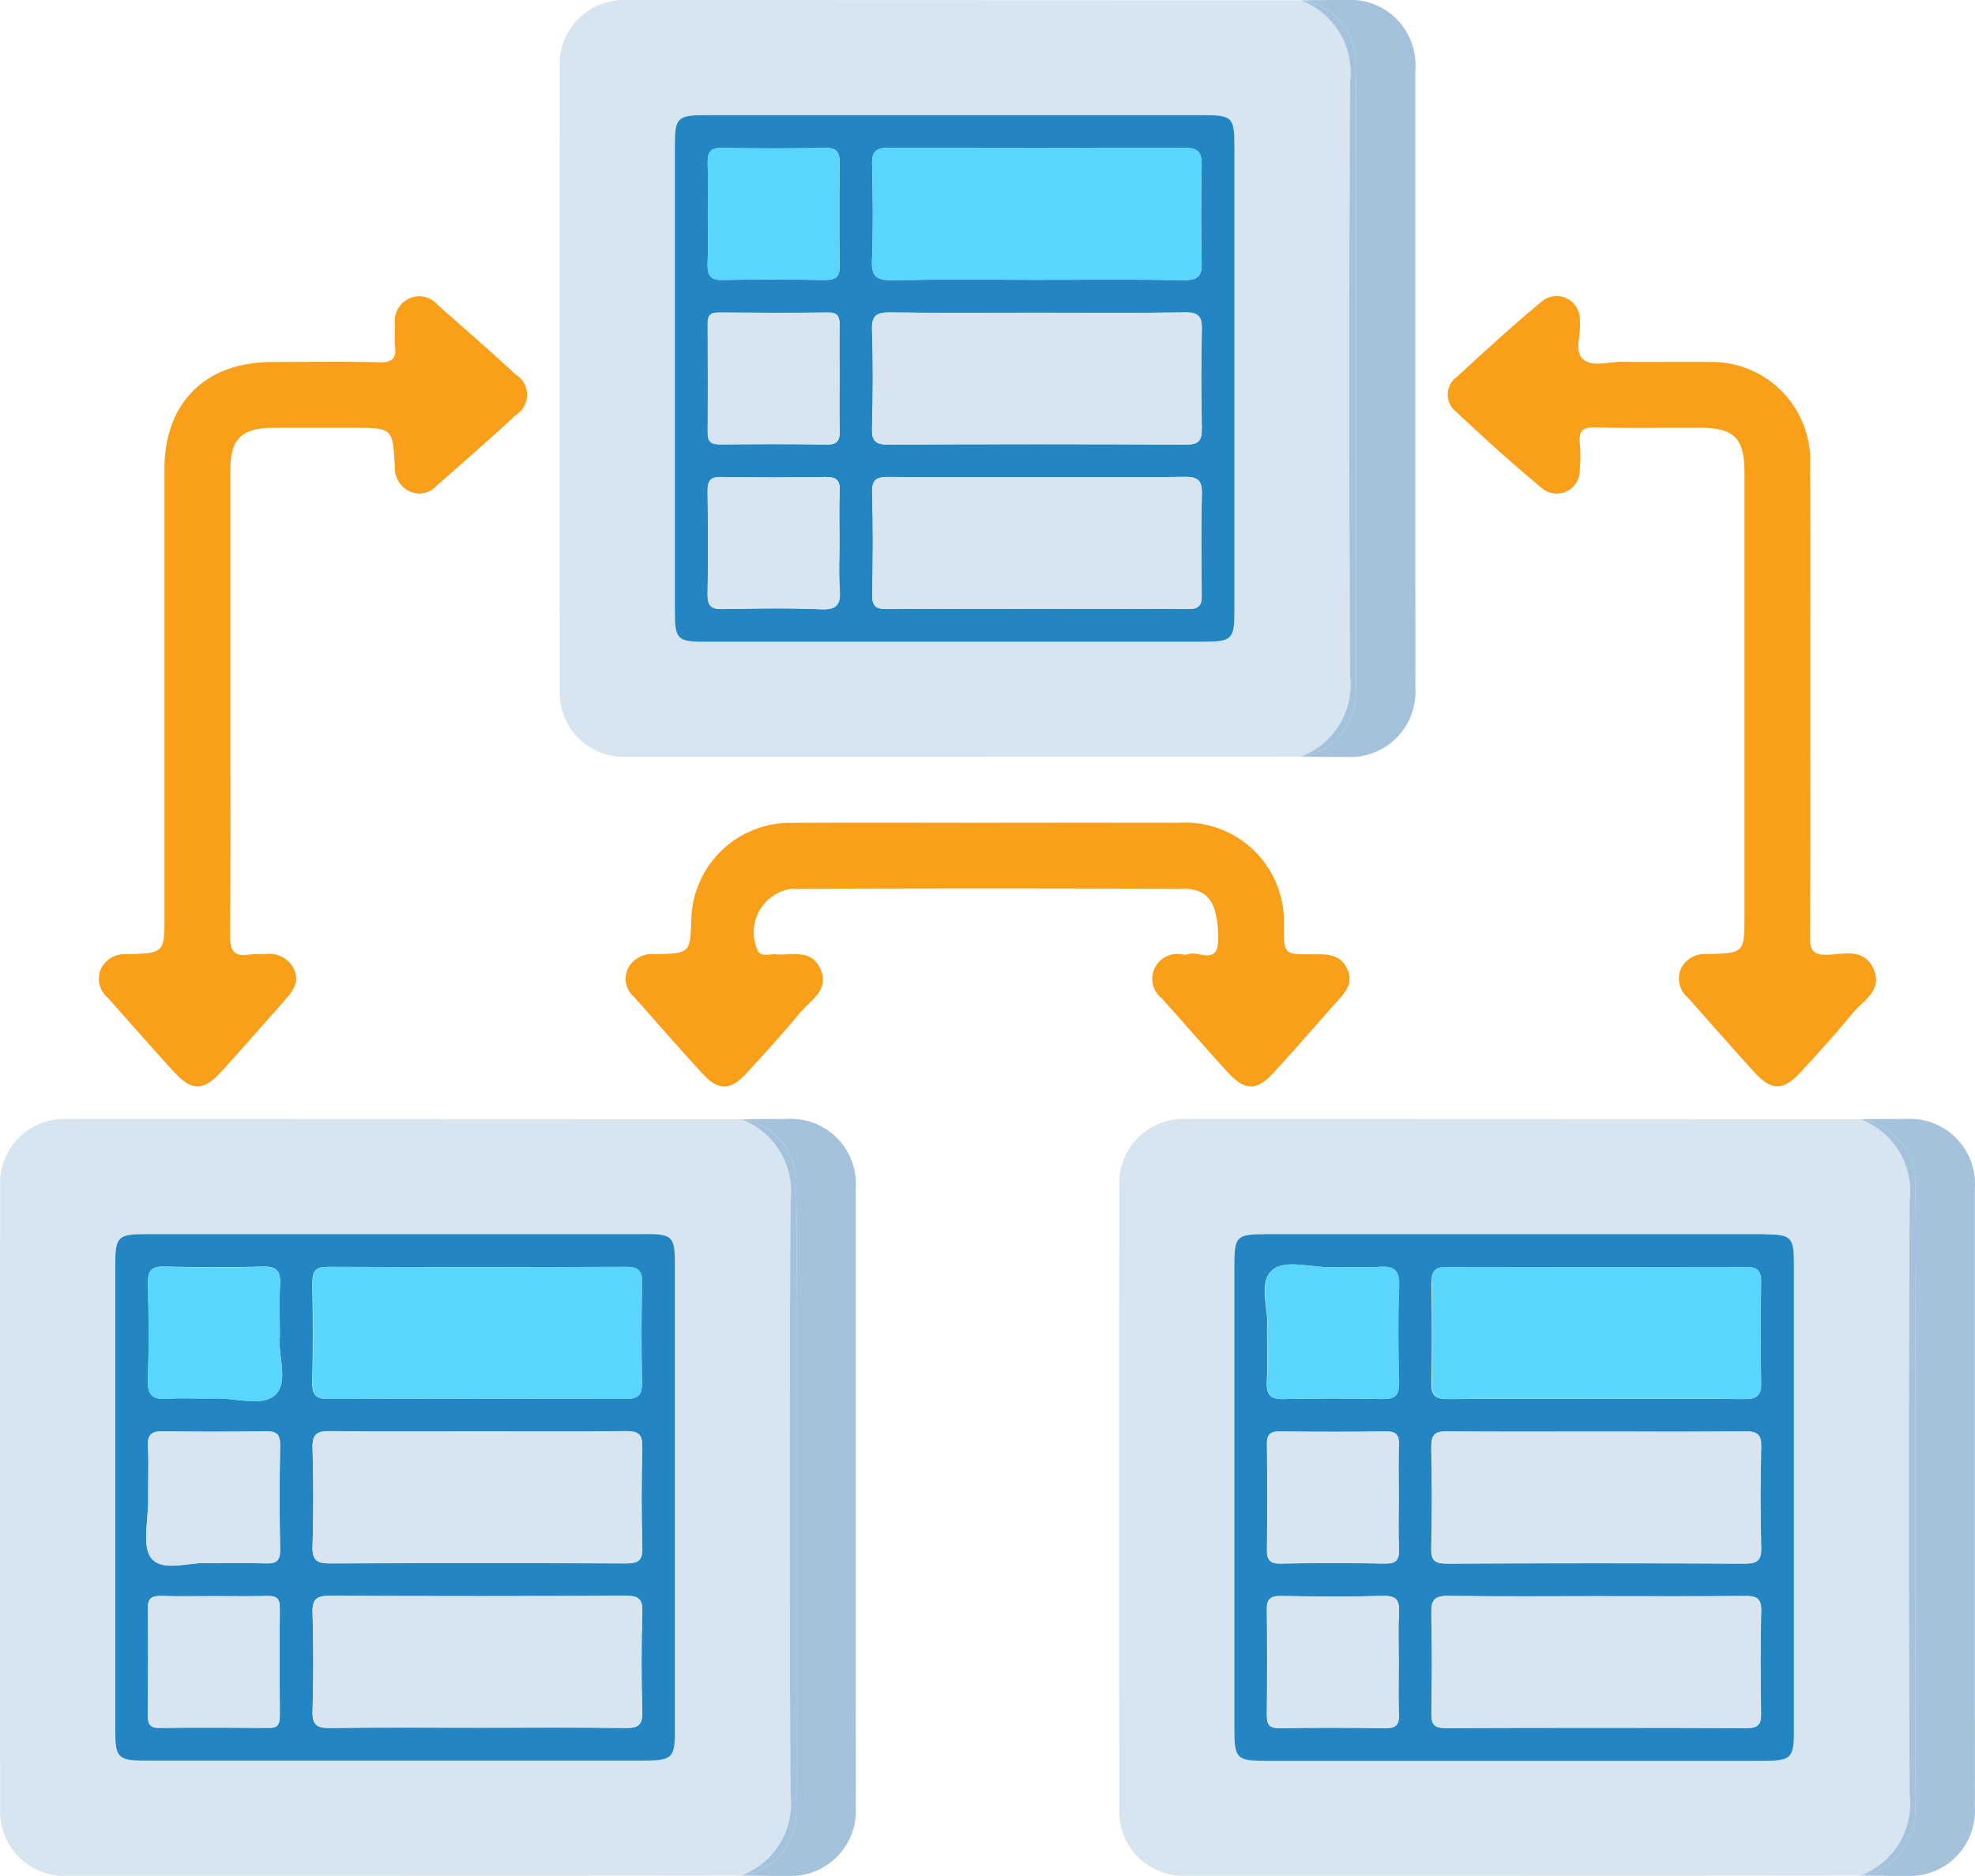<svg id="Grupo_886234" data-name="Grupo 886234" xmlns="http://www.w3.org/2000/svg" xmlns:xlink="http://www.w3.org/1999/xlink" width="101.568" height="96.483" viewBox="0 0 101.568 96.483">
  <defs>
    <clipPath id="clip-path">
      <rect id="Rectángulo_300870" data-name="Rectángulo 300870" width="101.568" height="96.483" fill="none"/>
    </clipPath>
  </defs>
  <g id="Grupo_886233" data-name="Grupo 886233" clip-path="url(#clip-path)">
    <path id="Trazado_603199" data-name="Trazado 603199" d="M244.176,238.307q-.087-15.311,0-30.623a3.949,3.949,0,0,0-2.538-4.137q-17.5-.009-34.991-.013a3.306,3.306,0,0,0-3.118,3.128q-.015,16.333,0,32.665a3.308,3.308,0,0,0,3.117,3.129q17.5.006,34.991-.013a3.947,3.947,0,0,0,2.539-4.137m-7.5-1.771q-12.844,0-25.689,0c-1.417,0-1.542-.131-1.543-1.594q0-11.946,0-23.892c0-1.492.109-1.6,1.649-1.6H223.89q6.4,0,12.792,0c1.4,0,1.542.135,1.543,1.488q0,12.052,0,24.1c0,1.345-.152,1.491-1.543,1.491" transform="translate(-145.969 -145.978)" fill="#d6e5ef"/>
    <path id="Trazado_603200" data-name="Trazado 603200" d="M104.886,38.935q17.5.006,34.991-.013a3.947,3.947,0,0,0,2.539-4.137q-.087-15.311,0-30.623A3.949,3.949,0,0,0,139.877.026q-17.5-.009-34.991-.013a3.306,3.306,0,0,0-3.118,3.128q-.015,16.333,0,32.666a3.308,3.308,0,0,0,3.117,3.129m4.391-33H134.86c1.5,0,1.6.108,1.6,1.64q0,11.946,0,23.892c0,1.422-.133,1.551-1.589,1.551q-6.4,0-12.792,0-6.448,0-12.9,0c-1.359,0-1.5-.142-1.5-1.534q0-12,0-24c0-1.425.13-1.55,1.589-1.55" transform="translate(-72.984 -0.009)" fill="#d6e5ef"/>
    <path id="Trazado_603201" data-name="Trazado 603201" d="M40.655,238.307q-.087-15.311,0-30.623a3.949,3.949,0,0,0-2.538-4.137q-17.5-.009-34.991-.013a3.306,3.306,0,0,0-3.118,3.128q-.014,16.333,0,32.665a3.308,3.308,0,0,0,3.117,3.129q17.5.006,34.991-.013a3.947,3.947,0,0,0,2.539-4.137M34.7,235.033c0,1.353-.154,1.5-1.53,1.5q-6.449,0-12.9,0t-12.9,0c-1.287,0-1.449-.167-1.449-1.475q0-12.052,0-24.1c0-1.356.151-1.5,1.53-1.5q12.844,0,25.689,0c1.44,0,1.556.119,1.556,1.581q0,12,0,24" transform="translate(0 -145.978)" fill="#d6e5ef"/>
    <path id="Trazado_603202" data-name="Trazado 603202" d="M21.876,93.805c.866.948,1.481.933,2.373-.048,1.114-1.225,2.2-2.474,3.3-3.711.415-.466.757-.945.429-1.608a1.4,1.4,0,0,0-1.511-.726,6.179,6.179,0,0,0-.739.008c-.874.153-1.027-.26-1.019-1.049.037-3.982.017-7.964.017-11.946s0-7.964,0-11.946c0-1.574.583-2.141,2.181-2.147,1.374,0,2.749,0,4.123,0,2.035,0,2.046,0,2.152,2a1.336,1.336,0,0,0,.773,1.272,1.176,1.176,0,0,0,1.36-.277c1.374-1.212,2.757-2.414,4.1-3.66a1.219,1.219,0,0,0-.018-2.077c-1.317-1.221-2.675-2.4-4.019-3.59a1.234,1.234,0,0,0-1.445-.324,1.268,1.268,0,0,0-.747,1.285c.012.387-.034.779.01,1.162.072.636-.135.857-.808.839-1.831-.048-3.665-.018-5.5-.016-3.444,0-5.55,2.089-5.551,5.506q0,11.471,0,22.942c0,1.945,0,1.96-1.927,2.013a1.353,1.353,0,0,0-1.363.8,1.275,1.275,0,0,0,.375,1.438c1.148,1.289,2.282,2.591,3.447,3.865" transform="translate(-12.878 -38.627)" fill="#f99f19"/>
    <path id="Trazado_603203" data-name="Trazado 603203" d="M268.105,63.7a1.185,1.185,0,0,0,1.964-.956,7.473,7.473,0,0,0,0-1.373c-.056-.594.15-.791.76-.778,1.8.038,3.594.012,5.391.014s2.32.525,2.32,2.327q0,11.365,0,22.729c0,1.953,0,1.969-1.92,2.019a1.356,1.356,0,0,0-1.366.79,1.269,1.269,0,0,0,.368,1.439c1.148,1.289,2.282,2.591,3.446,3.865.87.952,1.48.939,2.373-.037s1.808-1.978,2.656-3.012c.545-.665,1.583-1.174,1.072-2.3-.482-1.062-1.507-.741-2.339-.713-.764.026-.927-.23-.921-.953.034-4.087.017-8.175.016-12.263,0-4.052.015-8.1-.006-12.157a5.063,5.063,0,0,0-5.088-5.116c-1.515-.018-3.031.011-4.545-.01-.7-.01-1.557.29-2.046-.13-.465-.4-.1-1.263-.165-1.918,0-.035,0-.071,0-.106a1.194,1.194,0,0,0-1.987-.924c-1.49,1.236-2.918,2.549-4.344,3.859a1.116,1.116,0,0,0-.055,1.771c1.439,1.348,2.9,2.678,4.417,3.933" transform="translate(-188.827 -38.607)" fill="#f99f19"/>
    <path id="Trazado_603204" data-name="Trazado 603204" d="M144.217,155.6c.011,1.432-1.037.568-1.575.8a.745.745,0,0,1-.315,0,1.277,1.277,0,0,0-1,2.27c1.126,1.262,2.237,2.538,3.376,3.789.886.973,1.493.978,2.374.016,1.071-1.17,2.112-2.367,3.165-3.553.445-.5.966-.982.618-1.759-.363-.809-1.085-.769-1.8-.766-1.459.008-1.459,0-1.466-1.422a5.089,5.089,0,0,0-5.4-5.345q-4.918-.008-9.836,0c-3.384,0-6.769-.017-10.153.006a5.086,5.086,0,0,0-5.08,4.917c-.057,1.788-.057,1.8-1.891,1.84a1.374,1.374,0,0,0-1.385.763,1.244,1.244,0,0,0,.337,1.443c1.171,1.317,2.328,2.646,3.52,3.943.8.872,1.415.87,2.224,0,.959-1.033,1.9-2.081,2.807-3.163.532-.638,1.5-1.145,1.027-2.222s-1.493-.679-2.33-.759c-.3-.029-.674.149-.887-.17a2.263,2.263,0,0,1,1.709-3.2q10.1-.04,20.2,0c1.3,0,1.75.793,1.763,2.571" transform="translate(-81.57 -107.313)" fill="#f99f19"/>
    <path id="Trazado_603205" data-name="Trazado 603205" d="M140.682,207.09a3.348,3.348,0,0,0-3.57-3.567c-.775,0-1.549.01-2.324.016h0a3.26,3.26,0,0,1,2.824,3.5c.052,2.147.015,4.3.015,6.443q0,12.095,0,24.189c0,.458.011.916-.013,1.373a3.275,3.275,0,0,1-2.828,3.393c.775.006,1.549.021,2.324.016a3.353,3.353,0,0,0,3.572-3.567c.009-2.007,0-4.014,0-6.021q0-12.886,0-25.773" transform="translate(-96.671 -145.97)" fill="#a4c2db"/>
    <path id="Trazado_603206" data-name="Trazado 603206" d="M137.615,239.087c.024-.457.013-.915.013-1.373q0-12.095,0-24.189c0-2.148.036-4.3-.015-6.443a3.26,3.26,0,0,0-2.824-3.5,3.949,3.949,0,0,1,2.538,4.137q-.086,15.311,0,30.623a3.947,3.947,0,0,1-2.538,4.137,3.275,3.275,0,0,0,2.827-3.393" transform="translate(-96.672 -146.013)" fill="#a4c2db"/>
    <path id="Trazado_603207" data-name="Trazado 603207" d="M239.372,3.516c.052,2.147.015,4.3.015,6.443q0,12.095,0,24.189c0,.458.011.916-.013,1.373a3.275,3.275,0,0,1-2.828,3.393c.775.006,1.549.021,2.324.016a3.353,3.353,0,0,0,3.572-3.567c.009-2.007,0-4.014,0-6.021q0-12.887,0-25.774A3.347,3.347,0,0,0,238.871,0c-.775,0-1.549.01-2.324.016h0a3.261,3.261,0,0,1,2.824,3.5" transform="translate(-169.655 0)" fill="#a4c2db"/>
    <path id="Trazado_603208" data-name="Trazado 603208" d="M239.087,4.2q-.086,15.311,0,30.623a3.947,3.947,0,0,1-2.539,4.137,3.275,3.275,0,0,0,2.827-3.393c.024-.457.013-.915.013-1.373q0-12.095,0-24.189c0-2.148.036-4.3-.015-6.443a3.26,3.26,0,0,0-2.824-3.5A3.95,3.95,0,0,1,239.087,4.2" transform="translate(-169.656 -0.044)" fill="#a4c2db"/>
    <path id="Trazado_603209" data-name="Trazado 603209" d="M344.2,207.09a3.347,3.347,0,0,0-3.57-3.567c-.775,0-1.549.01-2.324.016h0a3.26,3.26,0,0,1,2.824,3.5c.052,2.147.015,4.3.015,6.443q0,12.095,0,24.189c0,.458.011.916-.013,1.373a3.275,3.275,0,0,1-2.828,3.393c.775.006,1.549.021,2.324.016a3.353,3.353,0,0,0,3.572-3.567c.009-1.972,0-3.943,0-5.915q0-12.939,0-25.879" transform="translate(-242.64 -145.97)" fill="#a4c2db"/>
    <path id="Trazado_603210" data-name="Trazado 603210" d="M341.136,239.087c.024-.457.013-.915.013-1.373q0-12.095,0-24.189c0-2.148.036-4.3-.015-6.443a3.26,3.26,0,0,0-2.824-3.5,3.95,3.95,0,0,1,2.538,4.137q-.086,15.311,0,30.623a3.947,3.947,0,0,1-2.539,4.137,3.275,3.275,0,0,0,2.828-3.393" transform="translate(-242.64 -146.013)" fill="#a4c2db"/>
    <path id="Trazado_603211" data-name="Trazado 603211" d="M251.713,224.469q-6.4,0-12.792,0H226.129c-1.54,0-1.649.1-1.649,1.6q0,11.946,0,23.892c0,1.463.126,1.594,1.543,1.594q12.844,0,25.689,0c1.391,0,1.543-.145,1.543-1.491q0-12.052,0-24.1c0-1.353-.142-1.487-1.543-1.488m-17.087,2.46c-.011-.612.222-.779.8-.777q7.67.025,15.34,0c.581,0,.816.163.8.776-.031,1.727-.037,3.456,0,5.183.015.665-.23.839-.859.832-2.574-.027-5.148-.011-7.723-.011-2.5,0-5.008-.016-7.511.011-.628.007-.876-.165-.861-.831.04-1.727.034-3.456,0-5.183m0,8.444c-.013-.621.214-.765.792-.759,2.569.026,5.139.011,7.708.011,2.534,0,5.069.017,7.6-.012.618-.007.872.125.853.809q-.073,2.585,0,5.174c.019.677-.223.816-.848.813q-7.656-.033-15.311,0c-.572,0-.811-.127-.8-.754q.058-2.638,0-5.279m-1.67,8.562c-.041.842-.01,1.687-.01,2.53,0,.914-.022,1.828.008,2.741.017.508-.173.666-.67.661-1.827-.022-3.656-.025-5.483,0-.54.008-.637-.23-.633-.7.018-1.793.026-3.585,0-5.378-.009-.56.179-.724.725-.715,1.757.028,3.516.044,5.272-.006.7-.02.824.26.795.863m-6.788-8.639c-.006-.486.132-.687.65-.68q2.741.036,5.483,0c.516-.007.667.189.652.678-.028.913-.008,1.827-.008,2.741,0,.879-.025,1.758.009,2.636.021.534-.132.746-.7.736q-2.688-.047-5.377,0c-.569.01-.715-.2-.707-.733.026-1.792.022-3.585,0-5.378m6.79-3.2c.014.644-.192.863-.843.848-1.692-.037-3.386-.044-5.077,0-.725.02-.91-.259-.874-.925.047-.844.011-1.692.011-2.712.118-.9-.478-2.294.244-2.969.659-.615,2.021-.143,3.072-.174.81-.025,1.625.04,2.432-.018.755-.053,1.074.139,1.041.977-.065,1.655-.044,3.314-.007,4.971m18.618,17.047c.009.546-.156.728-.716.726q-7.761-.027-15.523,0c-.569,0-.717-.2-.709-.733.027-1.724.04-3.45-.005-5.174-.018-.685.179-.9.879-.89,2.569.04,5.139.016,7.708.016,2.5,0,5,.014,7.5-.01.588-.006.894.074.874.786-.051,1.759-.035,3.52-.007,5.279" transform="translate(-161.001 -160.992)" fill="#2386c2"/>
    <path id="Trazado_603212" data-name="Trazado 603212" d="M124.217,48.03q6.449,0,12.9,0,6.4,0,12.792,0c1.456,0,1.589-.129,1.589-1.551q0-11.946,0-23.892c0-1.532-.1-1.64-1.6-1.64H124.309c-1.459,0-1.588.125-1.588,1.551q0,12,0,24c0,1.392.137,1.533,1.5,1.534m25.6-2.418c.008.532-.132.738-.7.736q-7.761-.028-15.523,0c-.555,0-.728-.172-.719-.723.029-1.759.045-3.521-.006-5.279-.02-.708.278-.8.871-.79,2.534.025,5.068.011,7.6.011s5.069.023,7.6-.016c.695-.011.9.2.882.887-.046,1.724-.031,3.449-.006,5.174m0-8.574c.013.62-.128.856-.809.852q-7.656-.043-15.311,0c-.646,0-.851-.17-.834-.827.044-1.688.057-3.38,0-5.067-.028-.789.28-.915.973-.9,2.5.037,5,.014,7.5.014,2.534,0,5.069.023,7.6-.015.687-.01.907.184.888.881-.048,1.688-.039,3.379,0,5.068M132.863,23.472c-.015-.65.2-.846.847-.844q7.617.032,15.234,0c.728,0,.886.269.871.929-.038,1.657-.042,3.315,0,4.972.018.7-.21.908-.9.9-2.539-.035-5.078-.014-7.617-.014-2.468,0-4.937-.027-7.4.016-.758.013-1.068-.153-1.036-.984.064-1.655.044-3.315.007-4.971m-8.451,2.479c0-.846.016-1.693-.006-2.539-.013-.5.091-.79.688-.781q2.7.039,5.395,0c.587-.009.7.26.7.77-.018,1.763-.023,3.526,0,5.289.008.56-.2.734-.744.727-1.763-.022-3.527-.03-5.289,0-.638.012-.774-.267-.754-.826.031-.881.008-1.763.008-2.645m0,5.738c0-.374.084-.591.521-.588,1.9.012,3.8.016,5.694,0,.5-.005.569.25.563.656-.014.913,0,1.828,0,2.741,0,.879-.02,1.758.008,2.636.016.508-.089.766-.684.755-1.827-.033-3.656-.022-5.483-.006-.446,0-.623-.138-.619-.6.019-1.863.013-3.726,0-5.589m-.005,8.617c-.007-.513.1-.761.689-.751,1.792.033,3.585.03,5.377,0,.549-.008.747.159.723.717-.039.877-.01,1.757-.01,2.636,0,.808-.046,1.62.014,2.424.055.746-.115,1.061-.958,1.025-1.684-.072-3.374-.044-5.06-.01-.595.012-.79-.169-.778-.772.035-1.757.026-3.515,0-5.272" transform="translate(-88.016 -15.023)" fill="#2386c2"/>
    <path id="Trazado_603213" data-name="Trazado 603213" d="M48.178,224.469q-12.844,0-25.689,0c-1.379,0-1.529.147-1.53,1.5q0,12.052,0,24.1c0,1.308.163,1.474,1.449,1.475q6.449.005,12.9,0t12.9,0c1.376,0,1.53-.151,1.53-1.5q0-12,0-24c0-1.462-.116-1.58-1.556-1.581M31.1,226.927c-.011-.614.225-.777.805-.776q7.67.025,15.34,0c.582,0,.814.166.8.778-.031,1.727-.037,3.456,0,5.183.015.667-.233.837-.861.831-2.539-.027-5.078-.011-7.617-.011s-5.078-.016-7.617.012c-.63.007-.874-.168-.859-.833.039-1.727.034-3.456,0-5.183m-1.679,22.346c0,.374-.084.591-.521.588-1.9-.013-3.8-.016-5.694,0-.5.005-.565-.25-.563-.656.01-1.828.02-3.656,0-5.483-.007-.524.2-.659.685-.645.913.027,1.827.008,2.741.008s1.828.016,2.741-.007c.447-.011.623.138.619.6-.019,1.863-.013,3.726,0,5.589M28.7,241.4c-.913-.034-1.827-.009-2.918-.009-.9-.1-2.33.472-2.944-.229-.531-.606-.167-2-.182-3.052-.013-.914.032-1.83-.014-2.741-.032-.62.209-.771.788-.76,1.757.031,3.515.028,5.272,0,.536-.008.743.138.733.707q-.047,2.688,0,5.377c.01.572-.2.724-.736.7m.481-8.653c-.657.616-2.02.143-3.072.175-.81.025-1.625-.039-2.432.018-.752.053-1.076-.135-1.043-.975.066-1.655.044-3.315.007-4.971-.014-.641.187-.865.841-.85,1.692.038,3.386.044,5.077,0,.722-.02.913.254.876.923-.047.844-.011,1.692-.011,2.712-.116.9.478,2.294-.243,2.97m18.028,17.12c-2.534-.03-5.069-.013-7.6-.012s-5.069-.021-7.6.014c-.667.009-.924-.147-.9-.866q.077-2.532,0-5.068c-.022-.723.243-.866.9-.863q7.6.036,15.206,0c.623,0,.868.134.849.812q-.072,2.585,0,5.174c.019.682-.232.817-.851.81m0-8.465q-7.6-.031-15.206,0c-.672,0-.919-.159-.9-.871q.076-2.532,0-5.068c-.023-.73.254-.867.91-.859,2.534.033,5.069.013,7.6.013s5.069.019,7.6-.013c.631-.008.862.146.844.818q-.07,2.585,0,5.173c.02.689-.243.807-.856.8" transform="translate(-15.031 -160.992)" fill="#2386c2"/>
    <path id="Trazado_603214" data-name="Trazado 603214" d="M261.21,237.213c2.5-.028,5.007-.011,7.511-.011,2.574,0,5.149-.016,7.723.011.629.007.874-.167.859-.832-.039-1.727-.034-3.456,0-5.183.011-.613-.224-.778-.8-.776q-7.67.025-15.34,0c-.582,0-.814.165-.8.777.031,1.728.037,3.456,0,5.183-.015.666.232.838.86.831" transform="translate(-186.726 -165.262)" fill="#5ad6fe"/>
    <path id="Trazado_603215" data-name="Trazado 603215" d="M261.146,267.133q7.656-.027,15.312,0c.624,0,.866-.136.848-.813q-.071-2.585,0-5.174c.019-.683-.234-.816-.852-.809-2.534.03-5.069.012-7.6.012-2.57,0-5.139.015-7.708-.011-.578-.006-.806.138-.792.759q.056,2.639,0,5.279c-.014.627.225.756.8.754" transform="translate(-186.726 -186.719)" fill="#d6e5ef"/>
    <path id="Trazado_603216" data-name="Trazado 603216" d="M276.426,290.263c-2.5.024-5,.01-7.5.01-2.57,0-5.14.024-7.708-.016-.7-.011-.9.205-.879.89.045,1.724.032,3.449.005,5.174-.008.537.14.735.708.733q7.761-.028,15.523,0c.56,0,.724-.18.716-.726-.028-1.759-.044-3.521.007-5.279.021-.712-.286-.792-.874-.786" transform="translate(-186.72 -208.178)" fill="#d6e5ef"/>
    <path id="Trazado_603217" data-name="Trazado 603217" d="M235.912,230.091c-.807.057-1.622-.007-2.432.018-1.051.032-2.414-.44-3.072.174-.723.675-.127,2.069-.244,2.969,0,1.02.035,1.868-.011,2.712-.037.666.149.945.874.925,1.691-.047,3.385-.04,5.077,0,.651.014.857-.2.843-.848-.036-1.657-.058-3.316.007-4.971.033-.837-.286-1.03-1.041-.976" transform="translate(-164.99 -164.935)" fill="#5ad6fe"/>
    <path id="Trazado_603218" data-name="Trazado 603218" d="M231.141,267.144q2.688-.047,5.377,0c.572.01.725-.2.7-.736-.034-.877-.009-1.757-.009-2.636,0-.914-.02-1.828.008-2.741.015-.489-.136-.684-.652-.678q-2.741.036-5.483,0c-.519-.007-.656.194-.65.68.02,1.793.024,3.585,0,5.378-.008.535.138.743.707.733" transform="translate(-165.27 -186.73)" fill="#d6e5ef"/>
    <path id="Trazado_603219" data-name="Trazado 603219" d="M236.424,290.254c-1.756.049-3.515.034-5.272.006-.546-.009-.735.155-.725.715.031,1.792.022,3.585,0,5.377,0,.467.093.705.633.7,1.827-.026,3.656-.023,5.483,0,.5.006.687-.152.67-.66-.031-.913-.008-1.828-.008-2.742,0-.844-.03-1.689.01-2.53.029-.6-.1-.883-.795-.863" transform="translate(-165.266 -208.174)" fill="#d6e5ef"/>
    <path id="Trazado_603220" data-name="Trazado 603220" d="M159.6,33.683c2.468-.043,4.937-.016,7.405-.016,2.539,0,5.078-.021,7.617.014.691.01.92-.2.9-.9-.044-1.656-.039-3.315,0-4.972.015-.66-.142-.933-.87-.929q-7.617.042-15.234,0c-.644,0-.862.193-.848.843.038,1.657.057,3.316-.007,4.971-.032.831.278,1,1.036.984" transform="translate(-113.722 -19.28)" fill="#5ad6fe"/>
    <path id="Trazado_603221" data-name="Trazado 603221" d="M174.639,56.809c-2.534.038-5.068.015-7.6.015-2.5,0-5,.022-7.5-.014-.693-.01-1,.115-.973.9.061,1.687.048,3.379,0,5.067-.018.657.188.83.834.827q7.656-.037,15.312,0c.681,0,.822-.232.809-.852-.036-1.689-.045-3.38,0-5.068.02-.7-.2-.892-.888-.881" transform="translate(-113.724 -40.744)" fill="#d6e5ef"/>
    <path id="Trazado_603222" data-name="Trazado 603222" d="M174.651,86.737c-2.534.039-5.068.016-7.6.016s-5.069.014-7.6-.011c-.592-.006-.891.082-.871.79.051,1.758.035,3.52.006,5.279-.009.551.164.725.719.723q7.761-.027,15.523,0c.573,0,.713-.2.7-.737-.026-1.724-.04-3.45.006-5.174.018-.69-.187-.9-.882-.887" transform="translate(-113.732 -62.209)" fill="#d6e5ef"/>
    <path id="Trazado_603223" data-name="Trazado 603223" d="M129.428,33.693c1.763-.034,3.526-.026,5.289,0,.54.007.752-.167.744-.727-.025-1.763-.02-3.526,0-5.289.005-.51-.113-.779-.7-.77q-2.7.039-5.395,0c-.6-.009-.7.281-.688.781.022.846.006,1.692.006,2.539,0,.881.023,1.764-.008,2.644-.02.559.116.838.754.826" transform="translate(-92.285 -19.295)" fill="#5ad6fe"/>
    <path id="Trazado_603224" data-name="Trazado 603224" d="M129.3,63.624c1.828-.016,3.656-.027,5.483.006.595.01.7-.247.684-.755-.028-.878-.008-1.757-.008-2.636,0-.914-.01-1.828,0-2.742.007-.406-.062-.661-.563-.655-1.9.019-3.8.016-5.694,0-.437,0-.523.215-.521.588.009,1.863.015,3.726,0,5.588,0,.465.173.607.618.6" transform="translate(-92.293 -40.768)" fill="#d6e5ef"/>
    <path id="Trazado_603225" data-name="Trazado 603225" d="M129.439,93.545c1.687-.035,3.376-.062,5.06.009.843.036,1.013-.279.958-1.025-.059-.8-.014-1.616-.014-2.424,0-.879-.029-1.759.01-2.636.025-.558-.174-.726-.723-.717-1.792.029-3.585.032-5.377,0-.589-.011-.7.237-.689.751.022,1.757.031,3.515,0,5.272-.012.6.183.784.778.772" transform="translate(-92.277 -62.219)" fill="#d6e5ef"/>
    <path id="Trazado_603226" data-name="Trazado 603226" d="M57.686,237.213c2.539-.028,5.078-.012,7.617-.012s5.078-.016,7.617.012c.627.007.876-.164.861-.831-.039-1.727-.034-3.456,0-5.183.011-.612-.221-.779-.8-.777q-7.67.025-15.34,0c-.58,0-.816.162-.805.775.031,1.728.037,3.456,0,5.183-.015.664.229.839.859.833" transform="translate(-40.757 -165.262)" fill="#5ad6fe"/>
    <path id="Trazado_603227" data-name="Trazado 603227" d="M73.771,261.154c.018-.672-.214-.825-.844-.818-2.534.032-5.069.013-7.6.013s-5.069.019-7.6-.013c-.656-.008-.933.129-.91.859q.08,2.532,0,5.068c-.021.712.225.874.9.871q7.6-.038,15.206,0c.613,0,.876-.116.856-.8q-.073-2.585,0-5.173" transform="translate(-40.745 -186.717)" fill="#d6e5ef"/>
    <path id="Trazado_603228" data-name="Trazado 603228" d="M73.772,291.081c.019-.678-.226-.815-.849-.812q-7.6.033-15.206,0c-.662,0-.927.14-.9.863q.078,2.532,0,5.067c-.022.719.236.876.9.867,2.534-.034,5.068-.014,7.6-.014s5.069-.017,7.6.012c.62.007.871-.128.851-.81q-.072-2.585,0-5.173" transform="translate(-40.746 -208.185)" fill="#d6e5ef"/>
    <path id="Trazado_603229" data-name="Trazado 603229" d="M33.661,234.035c0-1.02-.036-1.868.011-2.712.037-.669-.154-.943-.876-.923-1.691.046-3.385.04-5.077,0-.654-.015-.855.209-.84.85.036,1.657.058,3.316-.007,4.971-.033.84.29,1.028,1.043.975.807-.057,1.622.007,2.432-.018,1.051-.032,2.415.441,3.072-.175.721-.676.127-2.07.243-2.97" transform="translate(-19.271 -165.246)" fill="#5ad6fe"/>
    <path id="Trazado_603230" data-name="Trazado 603230" d="M33.46,261.053c.01-.569-.2-.715-.733-.707-1.757.026-3.515.03-5.272,0-.58-.01-.82.141-.788.76.047.911,0,1.827.014,2.741.015,1.048-.349,2.446.182,3.052.614.7,2.048.129,2.944.229,1.09,0,2.005-.024,2.918.009.534.02.746-.133.736-.7q-.048-2.688,0-5.377" transform="translate(-19.059 -186.722)" fill="#d6e5ef"/>
    <path id="Trazado_603231" data-name="Trazado 603231" d="M33.082,290.287c-.913.022-1.828.007-2.741.007s-1.828.019-2.741-.008c-.481-.014-.692.121-.685.645.024,1.828.015,3.656,0,5.483,0,.405.062.661.563.655,1.9-.019,3.8-.016,5.694,0,.437,0,.523-.215.521-.588-.009-1.863-.015-3.726,0-5.588,0-.465-.172-.614-.619-.6" transform="translate(-19.303 -208.197)" fill="#d6e5ef"/>
  </g>
</svg>
